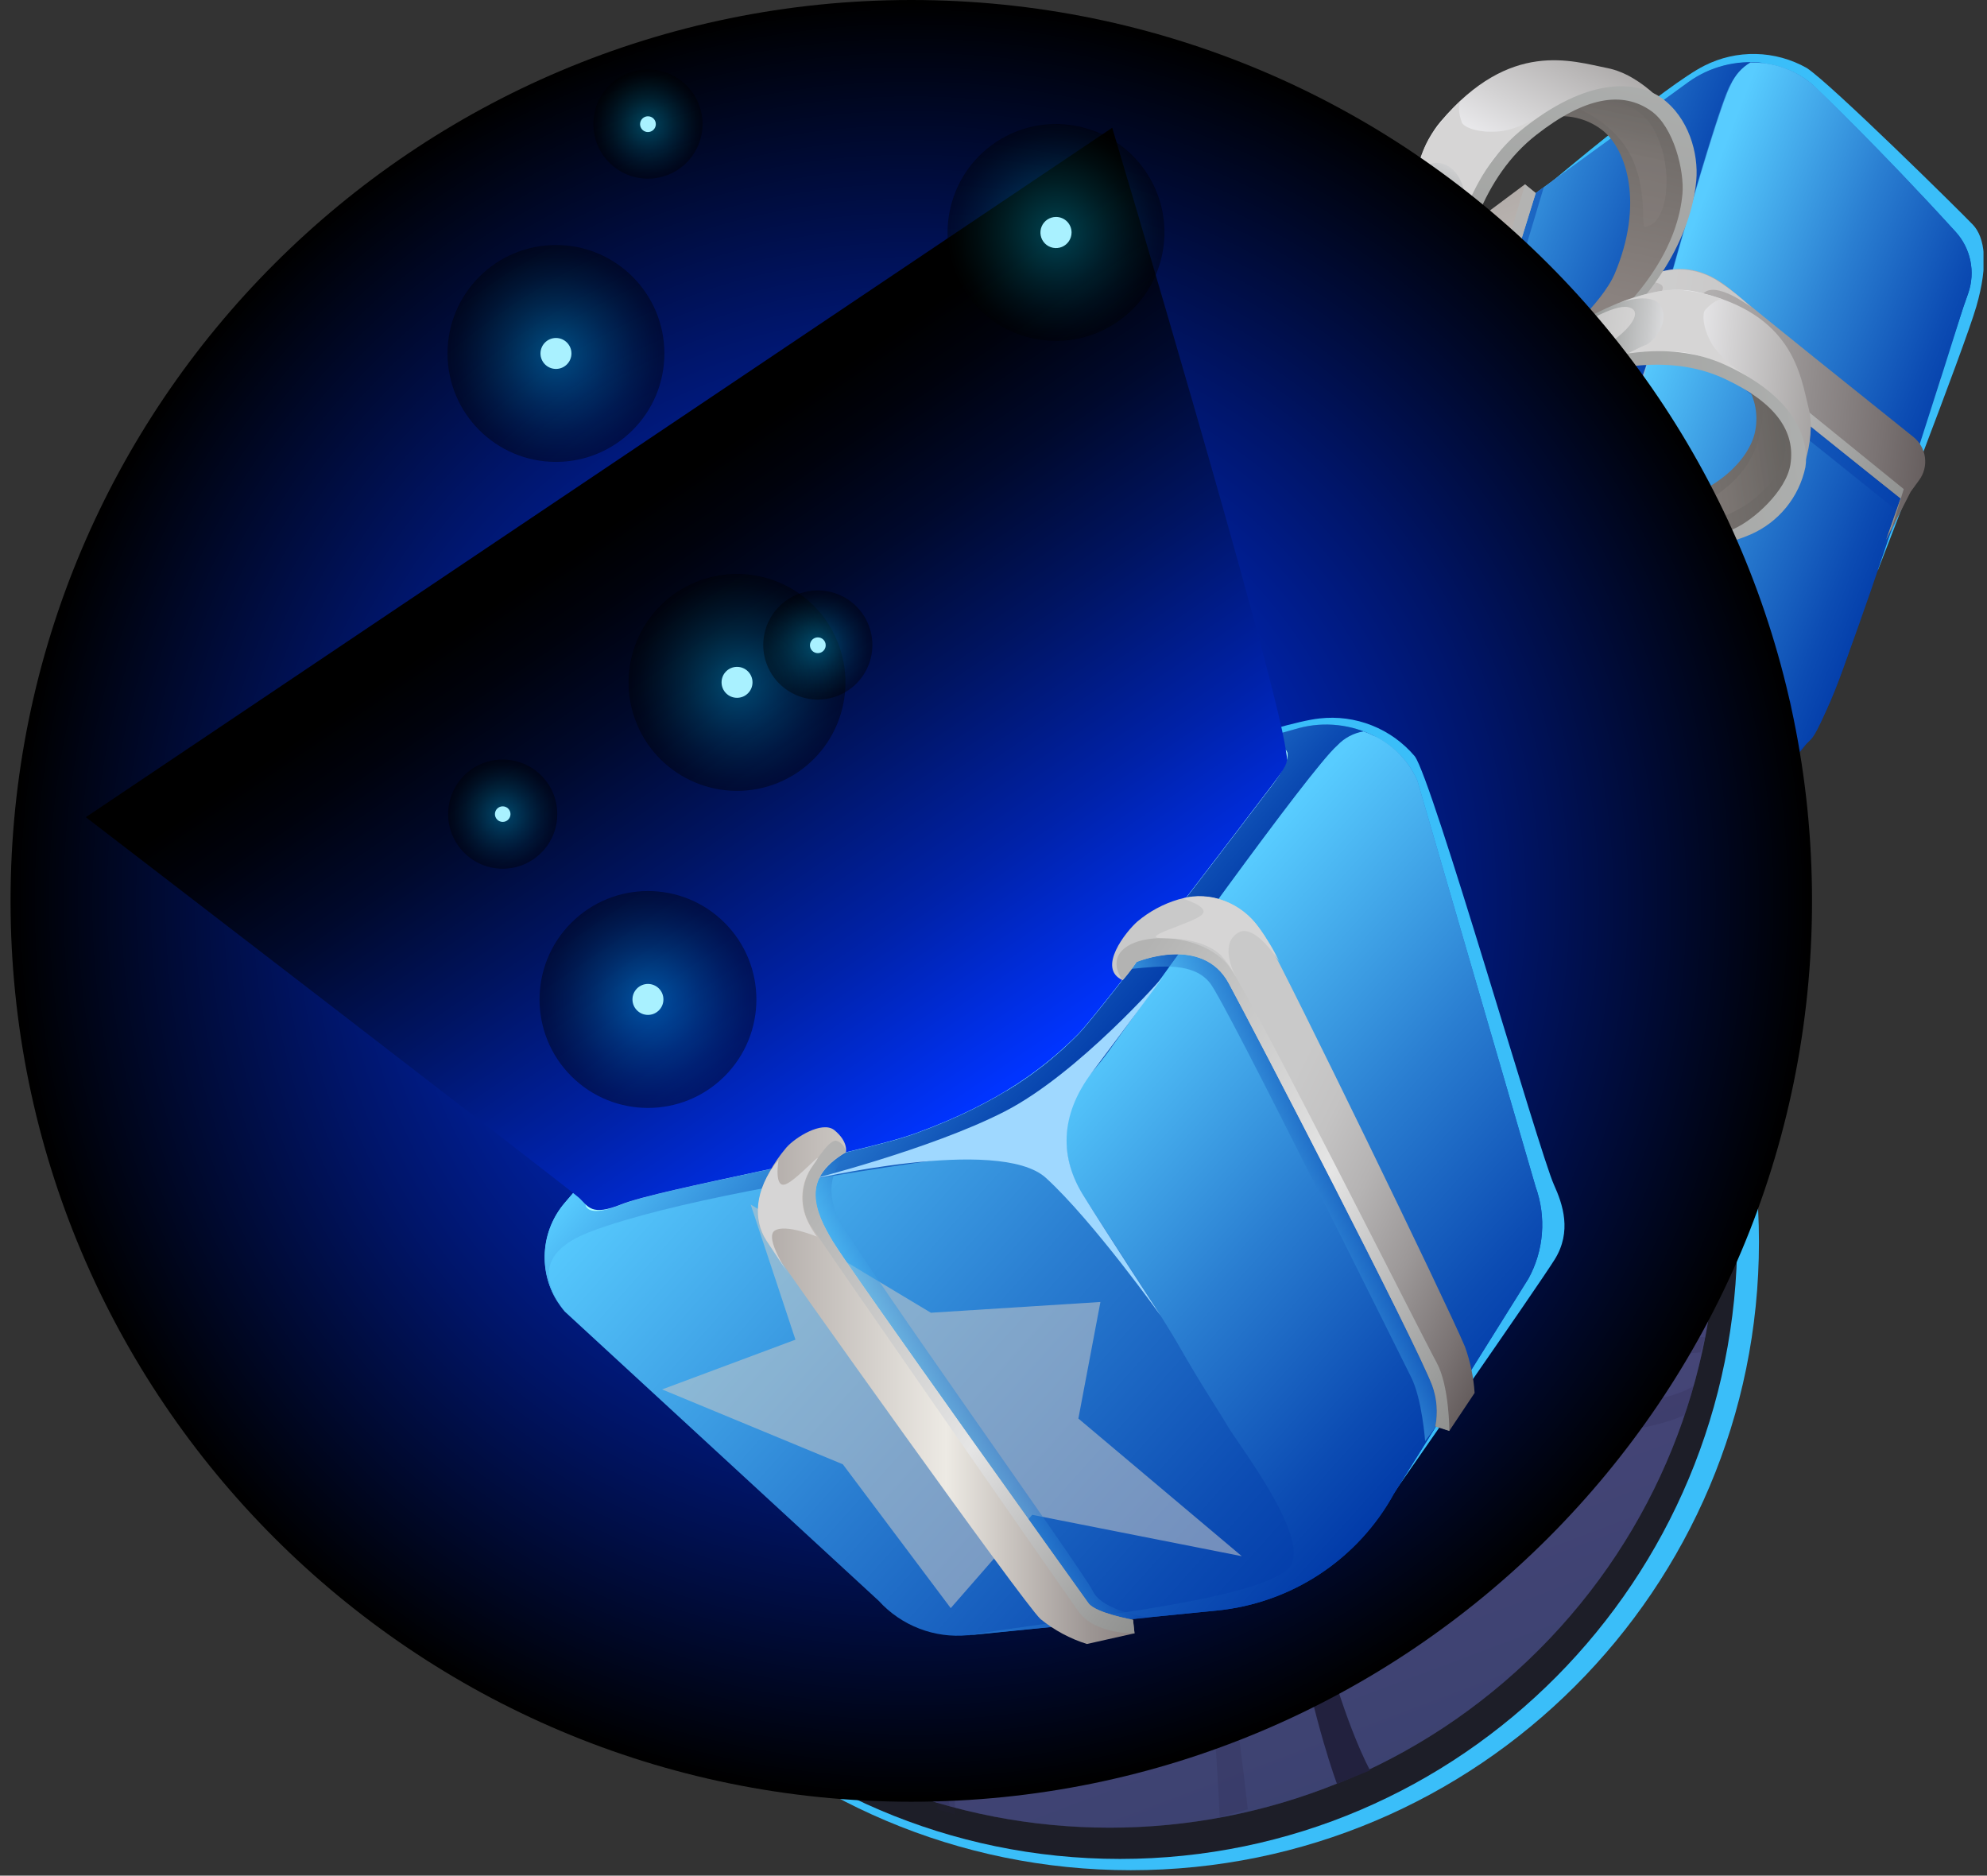<svg width="178" height="168" viewBox="0 0 178 168" fill="none" xmlns="http://www.w3.org/2000/svg">
<rect x="0" y="0" width="178" height="168" fill="#333333" stroke="none"/>
<g clip-path="url(#clip0_13069_46821)">
<path d="M101.303 167.513C132.379 167.513 157.571 142.321 157.571 111.245C157.571 80.168 132.379 54.976 101.303 54.976C70.227 54.976 45.034 80.168 45.034 111.245C45.034 142.321 70.227 167.513 101.303 167.513Z" fill="#3ABEF9"/>
<path d="M100.332 166.503C130.871 166.503 155.629 141.535 155.629 110.736C155.629 79.936 130.871 54.968 100.332 54.968C69.792 54.968 45.034 79.936 45.034 110.736C45.034 141.535 69.792 166.503 100.332 166.503Z" fill="#1D1E28"/>
<path d="M137.841 147.777C159.072 126.546 159.072 92.124 137.841 70.893C116.61 49.662 82.188 49.662 60.957 70.893C39.726 92.124 39.726 126.546 60.957 147.777C82.188 169.008 116.61 169.008 137.841 147.777Z" fill="url(#paint0_linear_13069_46821)"/>
<path opacity="0.15" d="M45.739 118.106C45.739 118.106 46.585 93.865 59 82.413C71.414 70.962 75.589 90.356 75.589 90.356L74.806 95.658C74.806 95.658 69.55 85.915 63.84 87.669C47.212 92.768 46.609 122.461 46.609 122.461L45.739 118.106Z" fill="#22213E"/>
<path opacity="0.15" d="M47.941 126.996C47.941 126.996 46.139 102.606 59.219 93.434C72.299 84.262 75.158 112.49 75.158 112.49V114.487C75.158 114.487 70.694 94.452 63.104 94.906C46.257 95.807 48.786 129.236 48.786 129.236L47.941 126.996Z" fill="#22213E"/>
<path style="mix-blend-mode:screen" opacity="0.56" d="M151.383 99.692C151.383 99.692 146.958 82.977 137.285 73.061C129.131 64.759 123.523 62.276 123.421 62.934C123.32 63.592 120.218 69.419 121.988 69.568C123.758 69.717 131.097 72.866 134.786 75.552C144.146 82.429 151.383 99.692 151.383 99.692Z" fill="url(#paint1_linear_13069_46821)"/>
<path style="mix-blend-mode:screen" opacity="0.56" d="M109.535 57.483C109.535 57.483 87.776 55.133 85.434 59.096C84.604 60.483 80.555 82.257 80.555 82.257C80.555 82.257 87.228 65.182 89.805 62.871C92.382 60.561 109.535 57.483 109.535 57.483Z" fill="url(#paint2_linear_13069_46821)"/>
<g opacity="0.36">
<path style="mix-blend-mode:multiply" d="M99.4 54.968C92.032 54.963 84.741 56.458 77.97 59.362C84.323 56.873 91.088 55.6 97.912 55.611C124.26 55.611 145.619 73.829 145.619 96.34C145.619 118.85 124.26 137.068 97.912 137.068C71.563 137.068 50.212 118.85 50.212 96.34C50.256 88.47 52.856 80.828 57.621 74.565C49.71 84.068 45.274 95.984 45.046 108.348C44.819 120.711 48.812 132.782 56.368 142.57C63.924 152.358 74.591 159.278 86.609 162.188C98.627 165.098 111.278 163.824 122.475 158.576C133.671 153.328 142.744 144.42 148.197 133.322C153.649 122.224 155.156 109.599 152.467 97.529C149.779 85.46 143.056 74.668 133.409 66.933C123.761 59.198 111.765 54.983 99.4 54.984V54.968Z" fill="url(#paint3_linear_13069_46821)"/>
<path style="mix-blend-mode:multiply" d="M77.97 59.362C69.904 62.437 62.853 67.696 57.605 74.55C63.105 67.956 70.082 62.753 77.97 59.362Z" fill="url(#paint4_linear_13069_46821)"/>
</g>
<path style="mix-blend-mode:screen" opacity="0.56" d="M63.675 71.009C63.675 71.009 54.339 75.286 49.311 92.267C44.282 109.248 48.292 126.73 48.292 126.73C48.292 126.73 47.36 105.582 52.357 93.214C55.508 85.512 59.294 78.085 63.675 71.009Z" fill="url(#paint5_linear_13069_46821)"/>
<path opacity="0.15" d="M82.145 159.783C82.145 159.783 68.532 91.906 89.147 75.497C109.762 59.088 113.052 119.359 113.052 119.359L114.415 138.87C114.415 138.87 108.932 86.024 96.698 84.152C67.796 79.735 85.09 161.788 85.09 161.788L82.388 161.005L82.145 159.783Z" fill="#22213E"/>
<path opacity="0.15" d="M83.97 162.07C83.97 162.07 81.252 107.039 89.406 102.543C104.836 94.005 111.775 162.07 111.775 162.07L109.261 162.759C109.261 162.759 107.107 103.851 91.975 106.483C85.865 107.548 85.529 162.516 85.529 162.516L83.97 162.07Z" fill="#22213E"/>
<path opacity="0.15" d="M119.271 66.96C119.271 66.96 109.543 107.172 126.61 118.482C143.677 129.792 151.729 124.137 151.729 124.137L150.945 126.73C150.945 126.73 143.262 130.646 127.746 126.73C107.898 121.686 116.537 74.55 116.537 74.55L119.271 66.96Z" fill="#22213E"/>
<path opacity="0.15" d="M120.736 62.864C120.736 62.864 119.616 96.77 125.059 106.068C135.022 123.095 152.324 121.137 152.324 121.137L152.763 119.767C152.763 119.767 131.153 119.422 125.615 104.344C120.078 89.267 122.138 59.942 122.138 59.942L120.736 62.864Z" fill="#22213E"/>
<path d="M82.403 57.686C82.403 57.686 74.751 89.659 74.571 99.637C74.391 109.616 79.693 159.994 79.693 159.994L82.442 160.989C82.442 160.989 75.002 124.685 76.341 102.073C77.68 79.461 85.145 56.801 85.145 56.801L82.403 57.686Z" fill="#22213E"/>
<path d="M120.297 59.135C120.297 59.135 114.532 68.26 113.201 103.726C111.869 139.191 119.772 159.783 119.772 159.783L122.733 158.569C122.733 158.569 114.305 143.601 114.305 108.793C114.305 72.27 122.138 59.965 122.138 59.965L120.297 59.135Z" fill="#22213E"/>
<path style="mix-blend-mode:multiply" opacity="0.51" d="M117.748 151.071C140.029 141.457 150.298 115.6 140.684 93.318C131.069 71.037 105.212 60.768 82.93 70.382C60.649 79.997 50.38 105.854 59.995 128.135C69.609 150.417 95.466 160.686 117.748 151.071Z" fill="url(#paint6_linear_13069_46821)"/>
<path d="M138.797 16.448C138.797 16.448 149.379 7.519 152.684 5.882C154.11 5.159 155.693 4.799 157.291 4.835C158.89 4.87 160.455 5.3 161.848 6.086C163.986 7.472 175.641 18.978 176.73 20.122C177.818 21.265 178.147 23.638 177.043 27.461C175.993 31.103 168.224 51.084 168.224 51.084L138.797 16.448Z" fill="#3ABEF9"/>
<path d="M115.543 39.946L104.515 69.928C103.901 71.596 103.901 73.428 104.516 75.096C105.13 76.764 106.318 78.158 107.867 79.03C112.263 81.942 116.804 84.629 121.472 87.082C122.565 87.632 123.772 87.919 124.997 87.919C126.221 87.919 127.428 87.632 128.521 87.082C129.179 86.753 129.602 86.51 129.602 86.51L158.7 69.552C162.271 67.14 163.791 63.991 165.89 57.624C168.498 49.713 175.884 27.515 175.884 27.515C175.884 27.515 176.072 26.999 176.323 26.262C176.644 25.331 176.707 24.33 176.508 23.365C176.308 22.4 175.852 21.507 175.187 20.78C168.381 13.307 162.851 8.044 162.851 8.044C159.922 4.95 154.721 4.84 151.275 7.347L126.626 25.252C121.561 28.947 117.704 34.06 115.543 39.946Z" fill="url(#paint7_linear_13069_46821)"/>
<g style="mix-blend-mode:screen" opacity="0.55">
<path d="M138.092 46.251L127.315 49.086L114.196 64.046L118.95 49.501L111.031 47.598L124.754 35.779L132.97 19.652L136.698 26.889L149.7 18.814L138.28 35.105L138.092 46.251Z" fill="#C8C8C7"/>
</g>
<g style="mix-blend-mode:screen" opacity="0.55">
<path d="M173.886 33.86L168.913 17.271L162.482 29.09L149.488 25.597L158.292 41.027L155.363 55.885L167.08 53.629L173.886 33.86Z" fill="#C8C8C7"/>
</g>
<g style="mix-blend-mode:screen" opacity="0.55">
<path d="M136.447 82.727L118.135 82.75L127.769 74.44L119.819 64.508L138.28 67.97L152.143 61.806L153.921 72.255L136.447 82.727Z" fill="#C8C8C7"/>
</g>
<path style="mix-blend-mode:screen" d="M151.251 7.347L126.625 25.252C121.56 28.947 117.704 34.06 115.542 39.946L104.514 69.928C103.959 71.456 103.917 73.124 104.393 74.678C104.869 76.232 105.838 77.589 107.154 78.544C104.882 76.711 104.091 74.518 107.632 71.448C113.255 66.576 125.129 59.762 133.479 55.211C136.395 53.626 138.96 51.466 141.017 48.861C143.074 46.255 144.581 43.26 145.447 40.055C148.689 28.079 153.781 9.657 155.026 7.543C155.314 7.013 155.727 6.562 156.23 6.229C156.732 5.896 157.308 5.691 157.908 5.632C155.553 5.354 153.179 5.965 151.251 7.347Z" fill="url(#paint8_linear_13069_46821)"/>
<path style="mix-blend-mode:multiply" d="M157.932 5.655C157.56 5.611 157.186 5.59 156.812 5.592C156.033 6.047 155.421 6.738 155.065 7.566C153.451 10.574 147.021 34.432 145.486 40.079C145.235 41.011 144.953 41.857 144.663 42.624C143.959 44.471 143.876 46.496 144.426 48.394C144.976 50.292 146.129 51.959 147.71 53.143C152.809 56.942 158.754 61.352 160.242 62.597C163.837 65.636 129.602 86.478 129.602 86.478C129.602 86.478 158.472 70.25 162.247 66.208C164.668 63.615 175.884 27.484 175.884 27.484C175.884 27.484 176.072 26.967 176.322 26.231C176.643 25.299 176.707 24.299 176.507 23.334C176.307 22.369 175.851 21.476 175.187 20.748C168.38 13.276 162.85 8.013 162.85 8.013C161.534 6.68 159.795 5.847 157.932 5.655Z" fill="url(#paint9_linear_13069_46821)"/>
<path style="mix-blend-mode:multiply" opacity="0.5" d="M138.617 74.573L123.179 62.339L124.22 55.806L137.575 17.294L138.295 16.769C138.295 16.769 127.04 54.365 126.429 56.817C125.818 59.268 126.155 60.616 127.541 62.354C128.928 64.093 146.198 76.758 146.198 76.758L143.175 78.38L138.617 74.573Z" fill="url(#paint10_linear_13069_46821)"/>
<path style="mix-blend-mode:multiply" opacity="0.5" d="M169.766 46.854L170.832 43.165L150.608 27.868L145.909 29.035L110.521 53.59L110.169 54.553C110.169 54.553 142.854 33.797 145.415 32.536C147.976 31.275 149.715 30.249 151.72 31.44C153.725 32.63 169.86 45.695 169.86 45.695L169.359 47.12L168.255 50.253L169.766 46.854Z" fill="url(#paint11_linear_13069_46821)"/>
<g style="mix-blend-mode:screen" opacity="0.55">
<path d="M124.088 60.522C124.088 60.522 138.797 50.708 144.069 52.869C149.34 55.031 157.956 60.851 157.956 60.851C157.956 60.851 150.703 55.477 147.695 53.143C144.687 50.809 143.238 47.332 144.648 42.624C146.058 37.917 147.656 32.348 147.656 32.348C147.656 32.348 143.591 43.079 138.547 48.608C133.503 54.138 124.088 60.522 124.088 60.522Z" fill="#C8C8C7"/>
</g>
<path d="M146.989 76.406L143.496 79.39C142.965 79.843 142.296 80.102 141.599 80.124C140.902 80.147 140.217 79.933 139.658 79.515C135.131 76.14 124.236 68.017 122.544 66.78C120.406 65.213 120.132 61.783 121.526 58.446C122.92 55.109 133.314 18.97 133.314 18.97L136.604 16.511L137.567 17.294C137.567 17.294 126.993 51.334 125.56 56.55C124.126 61.767 125.834 62.926 128.129 64.79C130.424 66.654 144.671 77.221 144.671 77.221L147.021 76.437L146.989 76.406Z" fill="url(#paint12_linear_13069_46821)"/>
<path style="mix-blend-mode:multiply" d="M146.99 76.406L144.641 77.189C144.641 77.189 130.432 66.654 128.138 64.79C125.843 62.926 124.135 61.775 125.568 56.55C127.002 51.326 137.576 17.294 137.576 17.294L136.612 16.511C136.612 16.511 124.699 56.95 124.159 59.08C123.924 59.942 123.929 60.852 124.172 61.711C124.415 62.571 124.887 63.348 125.537 63.96C126.587 64.814 143.638 77.863 143.638 77.863L145.87 77.166L146.99 76.406Z" fill="url(#paint13_linear_13069_46821)"/>
<g style="mix-blend-mode:screen">
<path d="M121.096 59.66C119.929 62.997 120.908 65.581 122.545 66.78L125.568 68.989C125.568 68.989 122.294 66.639 122.968 65.722C123.642 64.806 126.696 64.939 126.696 64.939C126.284 64.66 125.896 64.345 125.537 63.999C124.88 63.392 124.404 62.615 124.16 61.754C123.917 60.892 123.917 59.981 124.159 59.12C124.848 56.645 123.375 60.733 122.467 61.469C121.558 62.206 121.096 59.66 121.096 59.66Z" fill="#D6D5D5"/>
</g>
<path d="M171.161 44.05L171.897 43.039C172.342 42.45 172.538 41.71 172.443 40.977C172.348 40.245 171.969 39.579 171.388 39.123C167.073 35.669 157.454 27.97 155.112 25.996C152.058 23.443 148.972 23.357 145.04 26.341C141.484 29.035 110.804 48.702 110.804 48.702L109.551 53.01L110.522 53.551C110.522 53.551 138.68 35.755 142.518 33.037C146.356 30.32 149.567 27.555 153.319 30.844C157.07 34.134 170.26 44.645 170.26 44.645L168.968 48.342L171.161 44.05Z" fill="url(#paint14_linear_13069_46821)"/>
<path style="mix-blend-mode:multiply" d="M169.508 47.167L170.542 43.807L153.068 29.63C150.186 27.28 147.671 28.518 144.664 30.508C142.486 31.941 109.551 53.049 109.551 53.049L110.522 53.59C110.522 53.59 138.68 35.794 142.518 33.077C146.356 30.359 149.567 27.594 153.319 30.884C157.07 34.173 170.26 44.645 170.26 44.645L168.968 48.342L169.508 47.167Z" fill="url(#paint15_linear_13069_46821)"/>
<g style="mix-blend-mode:screen" opacity="0.7">
<path d="M146.755 25.244C147.839 24.514 149.117 24.128 150.424 24.137C151.731 24.145 153.004 24.547 154.078 25.291C155.08 25.95 156.018 26.7 156.882 27.531C156.882 27.531 153.616 25.009 152.52 26.356C151.157 28.032 153.757 30.186 153.757 30.186C153.15 29.63 152.47 29.159 151.737 28.784C150.988 28.444 150.167 28.295 149.347 28.349C148.527 28.404 147.734 28.661 147.037 29.098C144.758 30.28 148.306 27.069 148.878 26.043C149.449 25.017 146.755 25.244 146.755 25.244Z" fill="#D6D5D5"/>
</g>
<path d="M127.432 39.789C130.025 39.883 112.488 37.134 107.961 32.74C102.76 27.735 102.141 22.221 103.465 19.425C103.853 18.623 104.4 17.91 105.074 17.328C105.747 16.747 106.532 16.308 107.381 16.041L99.196 15.36C99.196 15.36 95.946 21.25 97.175 24.837C98.953 30.014 102.611 38.896 127.432 39.789Z" fill="url(#paint16_linear_13069_46821)"/>
<path d="M129.242 38.669C129.242 38.669 126.712 16.448 117.399 11.913C108.086 7.378 103.489 11.913 100.653 13.981C97.818 16.049 96.431 20.866 96.588 22.487C96.693 21.342 97.115 20.249 97.807 19.33C98.499 18.411 99.433 17.704 100.504 17.286C118.911 10.096 127.049 36.766 127.832 38.379C128.615 39.993 129.242 38.669 129.242 38.669Z" fill="url(#paint17_linear_13069_46821)"/>
<g style="mix-blend-mode:screen">
<path d="M114.72 10.809C116.141 11.289 117.501 11.935 118.77 12.736C120.884 14.067 122.999 17.701 122.999 17.701C122.999 17.701 120.931 14.451 119.2 15.516C117.469 16.581 117.9 19.025 118.143 19.432C118.386 19.84 119.067 21.32 119.067 21.32C119.067 21.32 115.785 17.952 113.396 17.012C111.53 16.335 109.62 15.786 107.679 15.367C107.679 15.367 110.694 15.916 112.691 15.164C114.689 14.412 115.605 13.284 115.574 12.814C115.456 11.067 114.72 10.809 114.72 10.809Z" fill="#D6D5D5"/>
</g>
<path style="mix-blend-mode:multiply" opacity="0.38" d="M104.898 15.837C105.987 15.657 103.136 17.404 102.219 21.32C101.201 25.714 103.974 29.654 103.551 29.834C101.421 30.617 98.57 25.612 99.024 21.304C99.408 17.232 103.59 16.049 104.898 15.837Z" fill="url(#paint18_linear_13069_46821)"/>
<path d="M115.299 39.256C103.402 36.711 98.804 30.735 97.222 27.797C95.961 25.448 95.436 21.79 97.105 18.876C98.272 16.832 101.898 13.816 110.232 15.869C123.453 19.103 128.043 38.865 128.09 39.061L127.753 39.46C127.706 39.28 122.2 20.137 109.519 17.036C103.793 15.634 100.245 16.605 98.507 19.636C97.136 22.025 97.903 26.419 98.977 28.408C100.935 32.035 107.114 39.374 127.753 39.46L127.377 40.439C123.321 40.46 119.274 40.063 115.299 39.256Z" fill="url(#paint19_linear_13069_46821)"/>
<path style="mix-blend-mode:multiply" d="M128.09 39.061C128.09 39.061 125.545 29.239 122.897 25.189C120.25 21.14 119.991 16.495 122.028 17.545C124.738 18.955 127.988 32.607 128.803 35.732C129.766 39.413 128.388 39.758 128.09 39.061Z" fill="url(#paint20_linear_13069_46821)"/>
<path style="mix-blend-mode:multiply" d="M129.954 40.173C129.954 40.173 133.628 37.04 132.664 36.257C131.701 35.473 130.056 36.546 130.056 36.546L129.954 40.173Z" fill="url(#paint21_linear_13069_46821)"/>
<path d="M128.153 40.666C128.842 38.027 122.396 55.642 117.673 59.793C112.245 64.547 107.491 64.579 105.447 62.926C103.402 61.273 103.551 58.524 103.551 58.524L101.045 66.811C101.045 66.811 105.212 70.782 108.509 69.944C113.232 68.683 121.566 65.926 128.153 40.666Z" fill="url(#paint22_linear_13069_46821)"/>
<path d="M127.636 38.7C127.636 38.7 108.407 38.841 102.407 47.856C96.407 56.872 99.102 62.065 100.191 65.19C101.279 68.315 104.961 70.257 106.355 70.281C106.355 70.281 103.222 69.678 102.916 65.715C101.248 46.133 125.513 40.768 127.04 40.134C128.568 39.499 127.636 38.7 127.636 38.7Z" fill="url(#paint23_linear_13069_46821)"/>
<g style="mix-blend-mode:screen">
<path d="M100.849 50.472C101.586 49.091 102.448 47.78 103.426 46.556C105.039 44.543 108.587 42.781 108.587 42.781C108.587 42.781 105.376 44.535 105.854 46.423C106.331 48.311 108.493 48.139 108.893 47.935C109.292 47.731 110.702 47.191 110.702 47.191C110.702 47.191 107.099 50.175 105.744 52.517C104.736 54.355 103.827 56.245 103.018 58.18C103.018 58.18 104.193 55.156 104.029 53.034C103.864 50.911 103.144 49.854 102.752 49.838C101.248 49.752 100.849 50.472 100.849 50.472Z" fill="#D6D5D5"/>
</g>
<path style="mix-blend-mode:multiply" opacity="0.38" d="M102.767 61.093C102.877 59.965 103.629 63.067 106.754 64.438C110.177 65.942 114.14 63.553 114.179 64.054C114.352 66.318 109.48 68.675 105.955 67.735C102.627 66.819 102.619 62.417 102.767 61.093Z" fill="url(#paint24_linear_13069_46821)"/>
<path d="M124.84 53.002C119.897 64.876 113.796 68.918 110.96 70.234C108.697 71.268 105.478 71.401 103.457 69.372C102.024 67.955 100.324 63.89 104.036 55.634C109.872 42.491 127.534 39.969 127.698 39.969L127.957 40.353C127.792 40.353 110.443 43.909 104.843 56.519C102.313 62.221 102.298 65.918 104.428 68.056C106.104 69.717 109.966 69.419 111.885 68.542C115.394 66.976 123.03 61.438 127.957 40.345L128.685 40.839C127.736 44.991 126.45 49.059 124.84 53.002Z" fill="url(#paint25_linear_13069_46821)"/>
<path style="mix-blend-mode:multiply" d="M127.698 39.946C127.698 39.946 118.863 41.465 114.845 43.729C110.827 45.992 106.864 45.742 108.227 43.784C110.044 41.168 122.263 39.35 125.075 38.857C128.396 38.238 128.349 39.687 127.698 39.946Z" fill="url(#paint26_linear_13069_46821)"/>
<path d="M130.722 37.847C128.552 38.935 142.423 29.834 144.671 24.469C147.248 18.305 145.76 13.503 143.622 11.725C142.987 11.212 142.253 10.836 141.466 10.621C140.678 10.405 139.855 10.354 139.048 10.472L145.744 6.712C145.744 6.712 150.648 10.307 150.914 13.762C151.329 18.68 151.439 27.414 130.722 37.847Z" fill="url(#paint27_linear_13069_46821)"/>
<path d="M128.779 37.596C128.779 37.596 122.811 18.258 129.053 10.887C135.296 3.517 140.841 5.483 144.006 6.101C147.17 6.72 150.099 10.135 150.561 11.537C150.047 10.625 149.283 9.88 148.359 9.388C147.434 8.897 146.388 8.68 145.345 8.765C127.111 10.01 129.97 35.184 129.884 36.813C129.797 38.442 128.779 37.596 128.779 37.596Z" fill="url(#paint28_linear_13069_46821)"/>
<g style="mix-blend-mode:screen">
<path d="M130.918 8.96C129.894 9.913 128.98 10.977 128.192 12.133C126.884 14.059 126.414 17.882 126.414 17.882C126.414 17.882 126.986 14.396 128.842 14.592C130.698 14.788 131.192 16.989 131.192 17.419C131.192 17.85 131.098 19.346 131.098 19.346C131.098 19.346 132.664 15.281 134.341 13.574C135.676 12.287 137.094 11.088 138.586 9.986C138.586 9.986 136.236 11.616 134.262 11.772C132.288 11.929 131.129 11.357 130.965 10.989C130.401 9.462 130.918 8.96 130.918 8.96Z" fill="#D6D5D5"/>
</g>
<path style="mix-blend-mode:multiply" opacity="0.38" d="M141.084 9.289C140.097 9.563 143.136 9.861 145.361 12.783C147.812 16.01 146.927 20.341 147.366 20.302C149.473 20.145 150.052 14.882 148.094 11.498C146.254 8.302 142.267 8.953 141.084 9.289Z" fill="url(#paint29_linear_13069_46821)"/>
<path d="M140.81 32.677C149.966 25.941 151.689 19.213 151.956 16.174C152.175 13.746 151.282 10.511 148.823 8.757C147.092 7.535 142.917 6.454 136.596 11.396C126.57 19.229 129.891 37.322 129.915 37.502L130.346 37.706C130.346 37.533 127.996 19.581 137.63 12.078C141.969 8.686 145.337 8.114 147.914 9.939C149.943 11.373 150.898 15.305 150.718 17.365C150.381 21.116 147.828 29.607 130.354 37.729L130.964 38.379C134.429 36.813 137.728 34.903 140.81 32.677Z" fill="url(#paint30_linear_13069_46821)"/>
<path style="mix-blend-mode:multiply" d="M129.891 37.502C129.891 37.502 128.466 28.401 129.233 24.022C130.001 19.644 128.528 15.712 127.189 17.372C125.403 19.589 127.627 32.137 128.074 35.035C128.614 38.45 129.899 38.191 129.891 37.502Z" fill="url(#paint31_linear_13069_46821)"/>
<path d="M130.181 39.797C128.403 38.465 141.57 46.063 146.959 45.499C153.138 44.872 156.553 41.434 157.188 38.818C157.367 38.065 157.39 37.282 157.256 36.52C157.121 35.758 156.831 35.031 156.405 34.385L162.232 38.301C162.232 38.301 161.19 44.073 158.425 45.867C154.462 48.467 147.178 52.564 130.181 39.797Z" fill="url(#paint32_linear_13069_46821)"/>
<path d="M129.578 38.058C129.578 38.058 143.347 24.218 152.01 26.145C160.673 28.072 161.284 33.625 162.028 36.586C162.772 39.546 161.104 43.572 160.117 44.59C160.667 43.757 160.979 42.788 161.019 41.791C161.059 40.792 160.826 39.803 160.344 38.927C151.987 24.093 132.1 37.956 130.706 38.622C129.312 39.288 129.578 38.058 129.578 38.058Z" fill="url(#paint33_linear_13069_46821)"/>
<g style="mix-blend-mode:screen">
<path d="M154.392 26.834C153.183 26.396 151.926 26.107 150.648 25.973C148.517 25.738 145.165 27.085 145.165 27.085C145.165 27.085 148.298 25.98 148.885 27.641C149.473 29.301 147.836 30.774 147.452 30.891C147.068 31.009 145.807 31.675 145.807 31.675C145.807 31.675 149.825 31.142 151.932 31.784C153.541 32.33 155.112 32.984 156.632 33.742C155.354 33.052 154.251 32.079 153.405 30.899C152.488 29.333 152.488 28.048 152.755 27.766C153.765 26.631 154.392 26.834 154.392 26.834Z" fill="#D6D5D5"/>
</g>
<path style="mix-blend-mode:multiply" opacity="0.38" d="M158.198 35.567C157.564 34.855 158.543 37.565 156.984 40.776C155.277 44.3 151.298 45.475 151.502 45.883C152.481 47.582 157.11 45.679 159.154 42.491C161.089 39.484 158.95 36.413 158.198 35.567Z" fill="url(#paint34_linear_13069_46821)"/>
<path d="M138.539 45.969C147.836 50.668 154.149 49.039 156.804 47.88C158.047 47.341 159.143 46.513 160 45.463C160.858 44.414 161.451 43.175 161.731 41.849C162.06 39.82 161.292 35.802 154.627 32.716C144.069 27.797 130.268 38.834 130.135 38.935V39.397C130.268 39.296 144.343 29.215 154.47 33.915C159.044 36.045 160.869 38.614 160.384 41.638C159.992 43.987 157.094 46.596 155.3 47.379C152.026 48.804 143.904 50.512 130.135 39.421L129.853 40.29C132.542 42.48 135.454 44.383 138.539 45.969Z" fill="url(#paint35_linear_13069_46821)"/>
<path style="mix-blend-mode:multiply" d="M130.134 38.935C130.134 38.935 137.183 33.601 141.1 32.254C145.016 30.907 147.765 27.884 145.838 27.508C143.269 27.006 133.682 34.557 131.434 36.28C128.818 38.277 129.554 39.256 130.134 38.935Z" fill="url(#paint36_linear_13069_46821)"/>
<path d="M130.126 36.257C131.105 36.538 130.839 37.753 130.424 39.178C130.009 40.604 129.64 41.684 128.646 41.403C127.651 41.12 127.197 39.742 127.604 38.316C128.011 36.891 129.139 35.975 130.126 36.257Z" fill="url(#paint37_linear_13069_46821)"/>
<g style="mix-blend-mode:screen">
<path d="M128.998 39.617C129.124 40.282 128.936 40.87 128.591 40.933C128.246 40.995 127.855 40.517 127.729 39.859C127.604 39.202 127.792 38.606 128.144 38.544C128.497 38.481 128.873 38.959 128.998 39.617Z" fill="#E4E0DC"/>
</g>
<path style="mix-blend-mode:multiply" d="M130.424 39.162C130.839 37.737 131.105 36.523 130.126 36.241C129.829 36.177 129.52 36.193 129.231 36.288C128.942 36.383 128.683 36.553 128.481 36.781C129.038 36.523 129.367 36.46 129.774 37.001C130.181 37.541 129.938 40.666 129.343 41.042C128.748 41.418 128.646 41.387 128.646 41.387C129.625 41.684 130.017 40.596 130.424 39.162Z" fill="url(#paint38_linear_13069_46821)"/>
<path style="mix-blend-mode:screen" d="M81.636 161.381C126.2 161.381 162.326 125.254 162.326 80.69C162.326 36.126 126.2 0 81.636 0C37.072 0 0.945 36.126 0.945 80.69C0.945 125.254 37.072 161.381 81.636 161.381Z" fill="url(#paint39_radial_13069_46821)"/>
<path d="M101.452 69.396C101.452 69.396 114.517 64.736 118.198 64.352C119.79 64.169 121.402 64.382 122.891 64.973C124.38 65.563 125.701 66.512 126.735 67.735C128.302 69.787 137.865 103.123 139.205 106.115C139.988 107.838 140.842 110.305 139.267 112.819C137.693 115.333 124.832 133.763 124.832 133.763L101.452 69.396Z" fill="#3ABEF9"/>
<path d="M71.437 83.392L50.587 107.744C49.433 109.102 48.8 110.826 48.8 112.608C48.8 114.39 49.433 116.114 50.587 117.472L78.722 143.389C79.721 144.488 80.963 145.338 82.348 145.872C83.734 146.407 85.225 146.61 86.703 146.467L109.033 144.251C112.324 143.924 115.486 142.8 118.246 140.977C121.005 139.154 123.279 136.686 124.871 133.787L136.925 114.519C137.607 113.274 138.017 111.899 138.127 110.484C138.238 109.068 138.047 107.646 137.567 106.31L126.97 69.921C125.301 66.004 120.445 64.07 116.333 65.221L86.946 73.469C80.909 75.172 75.513 78.625 71.437 83.392Z" fill="url(#paint40_linear_13069_46821)"/>
<g style="mix-blend-mode:screen" opacity="0.55">
<path d="M111.65 100.318L108.979 82.351L119.13 90.348L128.521 81.278L128.239 98.384L136.768 111.723L125.521 115.208L121.229 133.356L115.221 115.568L104.318 113.555L111.65 100.318Z" fill="#C8C8C7"/>
</g>
<g style="mix-blend-mode:screen" opacity="0.55">
<path d="M71.258 119.994L67.248 107.892L83.391 117.581L98.578 116.618L96.604 127.059L111.243 139.387L92.468 135.682L85.168 144.039L75.503 131.155L59.313 124.45L71.258 119.994Z" fill="#C8C8C7"/>
</g>
<path style="mix-blend-mode:screen" d="M116.333 65.221L86.946 73.469C80.909 75.172 75.513 78.625 71.437 83.392L50.587 107.744C49.524 108.986 48.896 110.541 48.8 112.173C48.704 113.806 49.145 115.424 50.055 116.782C48.559 114.276 48.582 111.942 52.976 110.289C59.963 107.665 73.497 105.402 82.959 104.023C86.248 103.553 89.409 102.422 92.249 100.697C95.089 98.973 97.551 96.691 99.486 93.99C106.707 83.862 117.923 68.323 119.85 66.772C120.305 66.374 120.851 66.095 121.44 65.958C122.029 65.822 122.642 65.832 123.226 65.989C121.106 64.876 118.646 64.602 116.333 65.221Z" fill="url(#paint41_linear_13069_46821)"/>
<path d="M87.455 75.231C85.779 75.717 77.398 78.693 73.999 83.181C70.6 87.669 53.548 106.005 52.804 106.89C52.06 107.775 52.193 109.302 55.655 107.892C59.117 106.483 76.725 103.444 82.019 101.525C89.695 98.736 93.768 95.462 96.572 92.65C98.554 90.653 113.31 71.174 113.952 70.344C115.566 68.229 116.49 65.989 112.574 67.414C108.658 68.84 88.238 75.004 87.455 75.231Z" fill="#AEFFFF"/>
<path d="M87.455 75.231C84.64 76.128 81.928 77.32 79.364 78.787C81.495 82.539 87.283 92.658 90.157 97.71C92.502 96.304 94.658 94.603 96.572 92.65C98.554 90.653 113.31 71.174 113.953 70.344C115.566 68.229 116.49 65.989 112.574 67.414C108.658 68.84 88.239 75.004 87.455 75.231Z" fill="url(#paint42_linear_13069_46821)"/>
<path d="M102.148 69.129C102.148 69.129 100.629 70.304 100.66 71.001C100.692 71.699 95.091 72.92 95.091 72.92C94.816 72.349 94.66 71.727 94.632 71.093C94.603 70.459 94.704 69.826 94.927 69.231C95.71 67.477 100.245 65.785 102.415 65.856C103.062 65.903 103.683 66.13 104.208 66.511C104.734 66.891 105.143 67.41 105.391 68.01L102.148 69.129Z" fill="url(#paint43_linear_13069_46821)"/>
<path style="mix-blend-mode:multiply" d="M105.391 68.01L102.149 69.129C102.149 69.129 100.668 70.21 100.66 71.001C100.379 71.471 98.71 71.973 98.71 71.973C98.654 71.237 98.767 70.498 99.038 69.811C99.309 69.125 99.733 68.509 100.277 68.01C101.015 67.458 101.912 67.161 102.834 67.161C103.756 67.161 104.653 67.458 105.391 68.01Z" fill="url(#paint44_linear_13069_46821)"/>
<path d="M63.605 92.737C63.605 92.737 65.258 91.875 65.955 92.165C66.652 92.455 69.66 88.131 69.66 88.131C68.679 87.215 67.405 86.677 66.065 86.612C64.067 86.612 60.934 89.862 60.3 91.734C59.666 93.606 61.475 95.079 61.475 95.079L63.605 92.737Z" fill="url(#paint45_linear_13069_46821)"/>
<path style="mix-blend-mode:multiply" d="M61.482 95.079L63.636 92.729C63.636 92.729 65.203 91.875 65.986 92.157C66.542 92.094 67.553 90.857 67.553 90.857C66.862 90.538 66.115 90.361 65.355 90.335C64.595 90.31 63.837 90.436 63.127 90.708C62.36 91.103 61.766 91.768 61.462 92.576C61.158 93.384 61.165 94.276 61.482 95.079Z" fill="url(#paint46_linear_13069_46821)"/>
<path style="mix-blend-mode:screen" d="M99.635 11.443L7.689 73.195C7.689 73.195 51.074 106.522 51.896 107.305C52.718 108.088 52.985 108.95 55.656 107.877C59.133 106.483 76.725 103.428 82.02 101.509C89.696 98.721 93.769 95.447 96.573 92.635C98.554 90.638 113.311 71.158 113.953 70.328C115.566 68.213 115.339 68.213 115.19 67.195C114.149 60.013 99.635 11.443 99.635 11.443Z" fill="url(#paint47_linear_13069_46821)"/>
<path style="mix-blend-mode:multiply" d="M123.203 65.965C122.864 65.794 122.516 65.643 122.161 65.511C121.262 65.656 120.436 66.094 119.811 66.756C117.25 69.012 102.885 89.204 99.447 93.974C98.883 94.757 98.327 95.454 97.786 96.081C96.479 97.574 95.695 99.453 95.554 101.432C95.412 103.412 95.921 105.383 97.003 107.047C100.473 112.388 104.522 118.607 105.47 120.299C107.82 124.403 108.9 125.915 109.973 127.732C111.047 129.549 117.806 138.251 115.37 140.523C112.237 143.483 94.716 145.089 86.68 146.483L109.034 144.251C112.325 143.924 115.487 142.8 118.246 140.977C121.005 139.154 123.279 136.686 124.871 133.787L136.925 114.519C137.607 113.274 138.017 111.899 138.128 110.484C138.238 109.068 138.047 107.646 137.567 106.31L126.97 69.921C126.211 68.205 124.879 66.806 123.203 65.965Z" fill="url(#paint48_linear_13069_46821)"/>
<path style="mix-blend-mode:multiply" opacity="0.5" d="M75.769 103.216C74.327 105.339 74.202 106.537 74.868 108.652C75.534 110.767 97.026 140.656 97.888 142.496C98.749 144.337 102.939 144.893 102.939 144.893L97.88 145.355L70.779 107.117L72.495 104.07C72.495 104.07 73.967 103.608 75.769 103.216Z" fill="url(#paint49_linear_13069_46821)"/>
<path style="mix-blend-mode:multiply" opacity="0.5" d="M101.342 86.784C104.201 86.494 106.926 86.22 108.391 88.045C109.856 89.87 125.419 121.396 126.406 123.338C127.393 125.281 127.667 129.079 127.667 129.079L129.03 127.247V122.774L108.603 84.293L103.801 83.761C102.921 84.717 102.099 85.727 101.342 86.784Z" fill="url(#paint50_linear_13069_46821)"/>
<path d="M72.26 105.739C72.26 105.739 89.491 101.658 93.705 105.511C97.919 109.365 103.981 117.855 103.981 117.855C103.981 117.855 99.039 110.281 97.026 107.039C95.013 103.796 94.856 99.99 97.809 96.073C100.762 92.157 104.216 87.458 104.216 87.458C104.216 87.458 96.642 96.152 89.993 99.559C83.343 102.966 72.26 105.739 72.26 105.739Z" fill="#9FD8FF"/>
<path d="M75.769 103.216C71.579 105.699 73.075 108.605 74.579 111.151C76.083 113.696 96.87 142.7 97.504 143.593C98.139 144.486 101.499 145.081 101.499 145.081L101.632 146.295L97.371 147.251C95.856 146.777 94.445 146.019 93.212 145.018C91.646 143.569 70.099 113.289 68.634 111.072C67.169 108.856 67.992 105.692 70.443 102.786C71.227 101.885 73.639 100.365 74.736 101.219C76.043 102.284 75.769 103.216 75.769 103.216Z" fill="url(#paint51_linear_13069_46821)"/>
<path style="mix-blend-mode:multiply" d="M75.769 103.216C75.746 102.972 75.65 102.74 75.491 102.552C75.333 102.365 75.121 102.23 74.884 102.167C74.241 102.167 73.262 103.733 72.832 104.399C72.322 105.132 72.016 105.988 71.944 106.878C71.872 107.768 72.038 108.661 72.424 109.467C73.121 110.642 95.084 142.175 96.58 144.298C98.076 146.42 101.632 146.295 101.632 146.295L101.498 145.081C101.498 145.081 98.138 144.486 97.504 143.593C96.869 142.7 76.09 113.704 74.57 111.151C73.051 108.597 71.688 105.425 75.769 103.216Z" fill="url(#paint52_linear_13069_46821)"/>
<g style="mix-blend-mode:screen">
<path d="M69.746 103.874C67.49 106.608 67.514 109.357 68.634 111.08L70.702 114.213C70.702 114.213 68.438 110.884 69.394 110.234C70.349 109.584 73.185 110.767 73.185 110.767C72.886 110.36 72.624 109.928 72.401 109.475C71.997 108.674 71.821 107.778 71.893 106.884C71.965 105.99 72.282 105.133 72.809 104.407C74.32 102.324 71.485 105.645 70.388 106.068C69.292 106.49 69.746 103.874 69.746 103.874Z" fill="#D6D5D5"/>
</g>
<path d="M101.812 86.157C101.812 86.157 107.702 83.69 110.067 88.053C112.432 92.415 126.758 120.041 128.301 124.082C128.726 125.256 128.824 126.523 128.583 127.748L129.836 128.155L132.1 124.764C132.007 123.346 131.714 121.948 131.23 120.612C129.531 116.579 115.425 87.567 113.443 84.097C111.461 80.628 108.25 79.813 105.9 80.479C105.792 80.498 105.684 80.525 105.579 80.557C104.226 80.956 102.97 81.631 101.89 82.539C100.88 83.424 98.216 86.745 100.574 87.794C101.029 87.282 101.443 86.735 101.812 86.157Z" fill="url(#paint53_linear_13069_46821)"/>
<path style="mix-blend-mode:multiply" d="M110.271 86.8C107.397 82.539 97.677 83.447 100.544 87.794C101.002 87.283 101.426 86.741 101.812 86.173C101.812 86.173 107.702 83.706 110.068 88.069C112.433 92.431 126.759 120.056 128.302 124.098C128.727 125.271 128.825 126.539 128.584 127.764L129.837 128.171C129.837 128.171 129.837 124.106 128.686 122.022C127.534 119.939 112.527 90.136 110.271 86.8Z" fill="url(#paint54_linear_13069_46821)"/>
<g style="mix-blend-mode:screen">
<path d="M105.901 80.479C107.174 80.169 108.512 80.252 109.738 80.716C110.963 81.18 112.02 82.004 112.77 83.079C113.481 84.045 114.1 85.076 114.618 86.157C114.618 86.157 112.433 82.648 110.929 83.534C109.065 84.63 110.757 87.567 110.757 87.567C110.379 86.832 109.905 86.149 109.347 85.539C108.564 84.81 107.052 84.035 104.264 84.035C101.695 84.035 106.723 82.735 107.624 81.975C108.524 81.215 105.901 80.479 105.901 80.479Z" fill="#D6D5D5"/>
</g>
<g opacity="0.5">
<path style="mix-blend-mode:screen" opacity="0.8" d="M104.05 23.062C105.289 17.843 102.062 12.608 96.843 11.37C91.624 10.131 86.389 13.358 85.151 18.577C83.912 23.796 87.139 29.031 92.358 30.269C97.577 31.508 102.812 28.281 104.05 23.062Z" fill="url(#paint55_radial_13069_46821)"/>
</g>
<path d="M95.993 20.827C95.993 21.103 95.91 21.372 95.757 21.602C95.603 21.831 95.385 22.01 95.13 22.115C94.875 22.221 94.594 22.248 94.323 22.193C94.053 22.139 93.804 22.005 93.61 21.81C93.415 21.614 93.283 21.365 93.23 21.094C93.177 20.823 93.206 20.542 93.312 20.288C93.419 20.033 93.599 19.816 93.829 19.663C94.06 19.511 94.33 19.431 94.606 19.432C94.789 19.432 94.97 19.468 95.138 19.539C95.307 19.609 95.46 19.712 95.589 19.841C95.718 19.971 95.82 20.125 95.889 20.294C95.958 20.463 95.993 20.644 95.993 20.827Z" fill="#A9F1FF"/>
<g opacity="0.5">
<path style="mix-blend-mode:screen" opacity="0.8" d="M69.713 70.108C74.675 68.071 77.046 62.397 75.009 57.435C72.972 52.472 67.298 50.101 62.336 52.139C57.374 54.176 55.003 59.849 57.04 64.812C59.077 69.774 64.751 72.145 69.713 70.108Z" fill="url(#paint56_radial_13069_46821)"/>
</g>
<path d="M66.025 62.503C66.791 62.503 67.411 61.883 67.411 61.117C67.411 60.351 66.791 59.73 66.025 59.73C65.259 59.73 64.639 60.351 64.639 61.117C64.639 61.883 65.259 62.503 66.025 62.503Z" fill="#A9F1FF"/>
<g opacity="0.5">
<path style="mix-blend-mode:screen" opacity="0.8" d="M64.914 96.391C68.707 92.598 68.707 86.448 64.914 82.655C61.121 78.863 54.972 78.863 51.179 82.655C47.386 86.448 47.386 92.598 51.179 96.391C54.972 100.184 61.121 100.184 64.914 96.391Z" fill="url(#paint57_radial_13069_46821)"/>
</g>
<path d="M58.045 90.904C58.81 90.904 59.431 90.283 59.431 89.517C59.431 88.752 58.81 88.131 58.045 88.131C57.279 88.131 56.658 88.752 56.658 89.517C56.658 90.283 57.279 90.904 58.045 90.904Z" fill="#A9F1FF"/>
<g opacity="0.5">
<path style="mix-blend-mode:screen" opacity="0.8" d="M49.804 41.371C55.168 41.371 59.516 37.023 59.516 31.659C59.516 26.295 55.168 21.947 49.804 21.947C44.44 21.947 40.092 26.295 40.092 31.659C40.092 37.023 44.44 41.371 49.804 41.371Z" fill="url(#paint58_radial_13069_46821)"/>
</g>
<path d="M49.804 33.045C50.57 33.045 51.191 32.425 51.191 31.659C51.191 30.893 50.57 30.273 49.804 30.273C49.039 30.273 48.418 30.893 48.418 31.659C48.418 32.425 49.039 33.045 49.804 33.045Z" fill="#A9F1FF"/>
<g opacity="0.5">
<path style="mix-blend-mode:screen" opacity="0.8" d="M68.375 57.788C68.372 56.821 68.656 55.874 69.191 55.069C69.726 54.263 70.489 53.634 71.381 53.261C72.274 52.889 73.257 52.79 74.206 52.977C75.156 53.164 76.028 53.628 76.713 54.311C77.398 54.994 77.865 55.865 78.055 56.813C78.245 57.762 78.149 58.745 77.779 59.639C77.41 60.533 76.784 61.297 75.98 61.835C75.175 62.373 74.23 62.66 73.263 62.66C71.97 62.658 70.73 62.144 69.814 61.232C68.899 60.319 68.381 59.081 68.375 57.788Z" fill="url(#paint59_radial_13069_46821)"/>
</g>
<path d="M73.967 57.788C73.969 57.928 73.929 58.065 73.852 58.182C73.776 58.299 73.666 58.39 73.538 58.445C73.409 58.499 73.267 58.514 73.13 58.488C72.993 58.462 72.866 58.395 72.767 58.297C72.668 58.199 72.6 58.073 72.572 57.936C72.544 57.799 72.557 57.657 72.611 57.528C72.664 57.399 72.754 57.288 72.87 57.21C72.986 57.133 73.123 57.091 73.263 57.091C73.355 57.09 73.446 57.107 73.532 57.142C73.617 57.176 73.695 57.227 73.76 57.292C73.826 57.357 73.878 57.434 73.914 57.52C73.949 57.605 73.967 57.696 73.967 57.788Z" fill="#A9F1FF"/>
<g opacity="0.5">
<path style="mix-blend-mode:screen" opacity="0.8" d="M45.034 77.808C47.733 77.808 49.921 75.62 49.921 72.92C49.921 70.221 47.733 68.033 45.034 68.033C42.335 68.033 40.147 70.221 40.147 72.92C40.147 75.62 42.335 77.808 45.034 77.808Z" fill="url(#paint60_radial_13069_46821)"/>
</g>
<path d="M45.034 73.618C45.419 73.618 45.731 73.305 45.731 72.92C45.731 72.535 45.419 72.223 45.034 72.223C44.649 72.223 44.337 72.535 44.337 72.92C44.337 73.305 44.649 73.618 45.034 73.618Z" fill="#A9F1FF"/>
<g opacity="0.5">
<path style="mix-blend-mode:screen" opacity="0.8" d="M58.044 16.002C60.743 16.002 62.931 13.814 62.931 11.114C62.931 8.415 60.743 6.227 58.044 6.227C55.344 6.227 53.156 8.415 53.156 11.114C53.156 13.814 55.344 16.002 58.044 16.002Z" fill="url(#paint61_radial_13069_46821)"/>
</g>
<path d="M58.749 11.114C58.75 11.254 58.71 11.391 58.634 11.508C58.557 11.625 58.448 11.717 58.319 11.771C58.19 11.826 58.048 11.841 57.911 11.815C57.774 11.788 57.648 11.722 57.548 11.623C57.449 11.525 57.381 11.399 57.353 11.263C57.325 11.126 57.339 10.983 57.392 10.854C57.445 10.725 57.535 10.614 57.651 10.537C57.767 10.459 57.904 10.417 58.044 10.417C58.136 10.416 58.227 10.433 58.313 10.468C58.398 10.503 58.476 10.554 58.542 10.619C58.607 10.683 58.659 10.761 58.695 10.846C58.73 10.931 58.749 11.022 58.749 11.114Z" fill="#A9F1FF"/>
</g>
<defs>
<linearGradient id="paint0_linear_13069_46821" x1="80.145" y1="57.985" x2="118.712" y2="160.849" gradientUnits="userSpaceOnUse">
<stop stop-color="#624E88"/>
<stop offset="1" stop-color="#3C4271"/>
</linearGradient>
<linearGradient id="paint1_linear_13069_46821" x1="143.626" y1="99.838" x2="134.463" y2="58.537" gradientUnits="userSpaceOnUse">
<stop stop-color="#624E88"/>
<stop offset="1" stop-color="#3C4271"/>
</linearGradient>
<linearGradient id="paint2_linear_13069_46821" x1="100.213" y1="76.567" x2="95.286" y2="54.357" gradientUnits="userSpaceOnUse">
<stop stop-color="#624E88"/>
<stop offset="1" stop-color="#3C4271"/>
</linearGradient>
<linearGradient id="paint3_linear_13069_46821" x1="80.148" y1="57.992" x2="118.715" y2="160.848" gradientUnits="userSpaceOnUse">
<stop stop-color="#624E88"/>
<stop offset="1" stop-color="#3C4271"/>
</linearGradient>
<linearGradient id="paint4_linear_13069_46821" x1="66.542" y1="63.615" x2="69.057" y2="70.304" gradientUnits="userSpaceOnUse">
<stop stop-color="#624E88"/>
<stop offset="1" stop-color="#3C4271"/>
</linearGradient>
<linearGradient id="paint5_linear_13069_46821" x1="64.914" y1="122.036" x2="53.719" y2="71.558" gradientUnits="userSpaceOnUse">
<stop stop-color="#624E88"/>
<stop offset="1" stop-color="#3C4271"/>
</linearGradient>
<linearGradient id="paint6_linear_13069_46821" x1="56.388" y1="110.734" x2="144.269" y2="110.734" gradientUnits="userSpaceOnUse">
<stop stop-color="#624E88"/>
<stop offset="1" stop-color="#3C4271"/>
</linearGradient>
<linearGradient id="paint7_linear_13069_46821" x1="118.55" y1="37.227" x2="168.785" y2="56.995" gradientUnits="userSpaceOnUse">
<stop stop-color="#58CCFF"/>
<stop offset="0.48" stop-color="#2A7ED1"/>
<stop offset="0.83" stop-color="#0C4CB3"/>
<stop offset="1" stop-color="#0038A7"/>
</linearGradient>
<linearGradient id="paint8_linear_13069_46821" x1="118.703" y1="35.998" x2="145.06" y2="46.374" gradientUnits="userSpaceOnUse">
<stop stop-color="#58CCFF"/>
<stop offset="0.48" stop-color="#2A7ED1"/>
<stop offset="0.83" stop-color="#0C4CB3"/>
<stop offset="1" stop-color="#0038A7"/>
</linearGradient>
<linearGradient id="paint9_linear_13069_46821" x1="142.051" y1="44.549" x2="168.967" y2="55.144" gradientUnits="userSpaceOnUse">
<stop stop-color="#58CCFF"/>
<stop offset="0.48" stop-color="#2A7ED1"/>
<stop offset="0.83" stop-color="#0C4CB3"/>
<stop offset="1" stop-color="#0038A7"/>
</linearGradient>
<linearGradient id="paint10_linear_13069_46821" x1="128.365" y1="65.355" x2="156.655" y2="30.33" gradientUnits="userSpaceOnUse">
<stop stop-color="#58CCFF"/>
<stop offset="0.48" stop-color="#2A7ED1"/>
<stop offset="0.83" stop-color="#0C4CB3"/>
<stop offset="1" stop-color="#0038A7"/>
</linearGradient>
<linearGradient id="paint11_linear_13069_46821" x1="127.889" y1="67.757" x2="157.541" y2="31.046" gradientUnits="userSpaceOnUse">
<stop stop-color="#58CCFF"/>
<stop offset="0.48" stop-color="#2A7ED1"/>
<stop offset="0.83" stop-color="#0C4CB3"/>
<stop offset="1" stop-color="#0038A7"/>
</linearGradient>
<linearGradient id="paint12_linear_13069_46821" x1="122.793" y1="20.374" x2="144.933" y2="78.151" gradientUnits="userSpaceOnUse">
<stop stop-color="#AFA9A6"/>
<stop offset="0.5" stop-color="#EDEAE4"/>
<stop offset="0.65" stop-color="#CDC8C3"/>
<stop offset="0.88" stop-color="#9D9694"/>
<stop offset="1" stop-color="#8B8281"/>
</linearGradient>
<linearGradient id="paint13_linear_13069_46821" x1="130.232" y1="44.098" x2="156.598" y2="50.999" gradientUnits="userSpaceOnUse">
<stop stop-color="#B3B3B2"/>
<stop offset="0.5" stop-color="#E5E5E5"/>
<stop offset="0.62" stop-color="#CCCCCC"/>
<stop offset="0.87" stop-color="#9A9B9A"/>
<stop offset="1" stop-color="#878886"/>
</linearGradient>
<linearGradient id="paint14_linear_13069_46821" x1="107.51" y1="36.18" x2="173.239" y2="42.926" gradientUnits="userSpaceOnUse">
<stop offset="0.45" stop-color="#C9C9C9"/>
<stop offset="0.54" stop-color="#C4C3C3"/>
<stop offset="0.65" stop-color="#B5B3B3"/>
<stop offset="0.78" stop-color="#9C9898"/>
<stop offset="0.92" stop-color="#7A7373"/>
<stop offset="1" stop-color="#635B5B"/>
</linearGradient>
<linearGradient id="paint15_linear_13069_46821" x1="116.79" y1="36.906" x2="173.102" y2="51.65" gradientUnits="userSpaceOnUse">
<stop stop-color="#B3B3B2"/>
<stop offset="0.5" stop-color="#E5E5E5"/>
<stop offset="0.62" stop-color="#CCCCCC"/>
<stop offset="0.87" stop-color="#9A9B9A"/>
<stop offset="1" stop-color="#878886"/>
</linearGradient>
<linearGradient id="paint16_linear_13069_46821" x1="101.675" y1="14.197" x2="123.674" y2="43.579" gradientUnits="userSpaceOnUse">
<stop stop-color="#64615E"/>
<stop offset="0.65" stop-color="#8A827F"/>
</linearGradient>
<linearGradient id="paint17_linear_13069_46821" x1="102.896" y1="11.268" x2="132.935" y2="34.833" gradientUnits="userSpaceOnUse">
<stop stop-color="#A29F9E"/>
<stop offset="0.27" stop-color="#D4D3D4"/>
<stop offset="0.41" stop-color="#EFEFF2"/>
<stop offset="0.5" stop-color="#C9CACB"/>
<stop offset="0.6" stop-color="#A7A9A8"/>
<stop offset="0.7" stop-color="#8C8F8C"/>
<stop offset="0.8" stop-color="#787C78"/>
<stop offset="0.9" stop-color="#6D716C"/>
<stop offset="1" stop-color="#696D68"/>
</linearGradient>
<linearGradient id="paint18_linear_13069_46821" x1="102.113" y1="17.382" x2="108.907" y2="26.458" gradientUnits="userSpaceOnUse">
<stop stop-color="#64615E"/>
<stop offset="0.65" stop-color="#8A827F"/>
</linearGradient>
<linearGradient id="paint19_linear_13069_46821" x1="103.441" y1="14.159" x2="125.034" y2="42.99" gradientUnits="userSpaceOnUse">
<stop stop-color="#ACAEAD"/>
<stop offset="1" stop-color="#9C9C9A"/>
</linearGradient>
<linearGradient id="paint20_linear_13069_46821" x1="119.252" y1="21.124" x2="134.6" y2="33.159" gradientUnits="userSpaceOnUse">
<stop stop-color="#D6D5D5"/>
<stop offset="1" stop-color="#A2A3A1"/>
</linearGradient>
<linearGradient id="paint21_linear_13069_46821" x1="129.819" y1="38.302" x2="133.552" y2="36.912" gradientUnits="userSpaceOnUse">
<stop stop-color="#A2A3A1"/>
<stop offset="1" stop-color="#D6D5D5"/>
</linearGradient>
<linearGradient id="paint22_linear_13069_46821" x1="99.804" y1="64.168" x2="132.199" y2="48.76" gradientUnits="userSpaceOnUse">
<stop stop-color="#64615E"/>
<stop offset="0.65" stop-color="#8A827F"/>
</linearGradient>
<linearGradient id="paint23_linear_13069_46821" x1="97.957" y1="64.282" x2="127.187" y2="39.091" gradientUnits="userSpaceOnUse">
<stop stop-color="#A29F9E"/>
<stop offset="0.27" stop-color="#D4D3D4"/>
<stop offset="0.41" stop-color="#EFEFF2"/>
<stop offset="0.5" stop-color="#C9CACB"/>
<stop offset="0.6" stop-color="#A7A9A8"/>
<stop offset="0.7" stop-color="#8C8F8C"/>
<stop offset="0.8" stop-color="#787C78"/>
<stop offset="0.9" stop-color="#6D716C"/>
<stop offset="1" stop-color="#696D68"/>
</linearGradient>
<linearGradient id="paint24_linear_13069_46821" x1="103.487" y1="65.632" x2="112.837" y2="61.183" gradientUnits="userSpaceOnUse">
<stop stop-color="#64615E"/>
<stop offset="0.65" stop-color="#8A827F"/>
</linearGradient>
<linearGradient id="paint25_linear_13069_46821" x1="100.276" y1="63.236" x2="132.164" y2="48.067" gradientUnits="userSpaceOnUse">
<stop stop-color="#ACAEAD"/>
<stop offset="1" stop-color="#9C9C9A"/>
</linearGradient>
<linearGradient id="paint26_linear_13069_46821" x1="110.549" y1="48.168" x2="124.781" y2="35.901" gradientUnits="userSpaceOnUse">
<stop stop-color="#D6D5D5"/>
<stop offset="1" stop-color="#A2A3A1"/>
</linearGradient>
<linearGradient id="paint27_linear_13069_46821" x1="145.333" y1="4.451" x2="138.338" y2="37.453" gradientUnits="userSpaceOnUse">
<stop stop-color="#64615E"/>
<stop offset="0.65" stop-color="#8A827F"/>
</linearGradient>
<linearGradient id="paint28_linear_13069_46821" x1="143.258" y1="2.495" x2="127.043" y2="33.931" gradientUnits="userSpaceOnUse">
<stop stop-color="#A29F9E"/>
<stop offset="0.27" stop-color="#D4D3D4"/>
<stop offset="0.41" stop-color="#EFEFF2"/>
<stop offset="0.5" stop-color="#C9CACB"/>
<stop offset="0.6" stop-color="#A7A9A8"/>
<stop offset="0.7" stop-color="#8C8F8C"/>
<stop offset="0.8" stop-color="#787C78"/>
<stop offset="0.9" stop-color="#6D716C"/>
<stop offset="1" stop-color="#696D68"/>
</linearGradient>
<linearGradient id="paint29_linear_13069_46821" x1="146.112" y1="7.253" x2="143.947" y2="17.452" gradientUnits="userSpaceOnUse">
<stop stop-color="#64615E"/>
<stop offset="0.65" stop-color="#8A827F"/>
</linearGradient>
<linearGradient id="paint30_linear_13069_46821" x1="143.822" y1="5.095" x2="136.962" y2="37.484" gradientUnits="userSpaceOnUse">
<stop stop-color="#ACAEAD"/>
<stop offset="1" stop-color="#9C9C9A"/>
</linearGradient>
<linearGradient id="paint31_linear_13069_46821" x1="132.944" y1="16.931" x2="124.668" y2="32.991" gradientUnits="userSpaceOnUse">
<stop stop-color="#D6D5D5"/>
<stop offset="1" stop-color="#A2A3A1"/>
</linearGradient>
<linearGradient id="paint32_linear_13069_46821" x1="161.882" y1="37.571" x2="130.215" y2="42.018" gradientUnits="userSpaceOnUse">
<stop stop-color="#64615E"/>
<stop offset="0.65" stop-color="#8A827F"/>
</linearGradient>
<linearGradient id="paint33_linear_13069_46821" x1="163.243" y1="36.3" x2="130.964" y2="33.169" gradientUnits="userSpaceOnUse">
<stop stop-color="#A29F9E"/>
<stop offset="0.27" stop-color="#D4D3D4"/>
<stop offset="0.41" stop-color="#EFEFF2"/>
<stop offset="0.5" stop-color="#C9CACB"/>
<stop offset="0.6" stop-color="#A7A9A8"/>
<stop offset="0.7" stop-color="#8C8F8C"/>
<stop offset="0.8" stop-color="#787C78"/>
<stop offset="0.9" stop-color="#6D716C"/>
<stop offset="1" stop-color="#696D68"/>
</linearGradient>
<linearGradient id="paint34_linear_13069_46821" x1="159.978" y1="41.266" x2="150.836" y2="42.55" gradientUnits="userSpaceOnUse">
<stop stop-color="#64615E"/>
<stop offset="0.65" stop-color="#8A827F"/>
</linearGradient>
<linearGradient id="paint35_linear_13069_46821" x1="161.095" y1="37.269" x2="129.923" y2="41.645" gradientUnits="userSpaceOnUse">
<stop stop-color="#ACAEAD"/>
<stop offset="1" stop-color="#9C9C9A"/>
</linearGradient>
<linearGradient id="paint36_linear_13069_46821" x1="146.503" y1="34.308" x2="130.781" y2="32.784" gradientUnits="userSpaceOnUse">
<stop stop-color="#D6D5D5"/>
<stop offset="1" stop-color="#A2A3A1"/>
</linearGradient>
<linearGradient id="paint37_linear_13069_46821" x1="126.193" y1="37.774" x2="131.775" y2="39.008" gradientUnits="userSpaceOnUse">
<stop offset="0.03" stop-color="#CEC8C5"/>
<stop offset="0.05" stop-color="#D7D2CF"/>
<stop offset="0.11" stop-color="#EDEAE8"/>
<stop offset="0.16" stop-color="#FAF9F8"/>
<stop offset="0.21" stop-color="#FFFEFD"/>
<stop offset="0.32" stop-color="#FAF8F8"/>
<stop offset="0.46" stop-color="#ECE8E8"/>
<stop offset="0.63" stop-color="#D4CDCE"/>
<stop offset="0.8" stop-color="#B3A8AA"/>
<stop offset="0.92" stop-color="#998B8E"/>
</linearGradient>
<linearGradient id="paint38_linear_13069_46821" x1="127.05" y1="37.958" x2="131.627" y2="38.97" gradientUnits="userSpaceOnUse">
<stop stop-color="#D7D2CE"/>
<stop offset="1" stop-color="#B2ABAB"/>
</linearGradient>
<radialGradient id="paint39_radial_13069_46821" cx="0" cy="0" r="1" gradientUnits="userSpaceOnUse" gradientTransform="translate(81.636 80.69) scale(80.69 80.69)">
<stop stop-color="#0034FF"/>
<stop offset="0.09" stop-color="#0032F4"/>
<stop offset="0.23" stop-color="#002CD8"/>
<stop offset="0.43" stop-color="#0023AA"/>
<stop offset="0.66" stop-color="#001569"/>
<stop offset="0.92" stop-color="#000519"/>
<stop offset="1"/>
</radialGradient>
<linearGradient id="paint40_linear_13069_46821" x1="75.237" y1="80.764" x2="130.692" y2="130.504" gradientUnits="userSpaceOnUse">
<stop stop-color="#58CCFF"/>
<stop offset="0.48" stop-color="#2A7ED1"/>
<stop offset="0.83" stop-color="#0C4CB3"/>
<stop offset="1" stop-color="#0038A7"/>
</linearGradient>
<linearGradient id="paint41_linear_13069_46821" x1="74.958" y1="80.247" x2="96.041" y2="99.156" gradientUnits="userSpaceOnUse">
<stop stop-color="#58CCFF"/>
<stop offset="0.48" stop-color="#2A7ED1"/>
<stop offset="0.83" stop-color="#0C4CB3"/>
<stop offset="1" stop-color="#0038A7"/>
</linearGradient>
<linearGradient id="paint42_linear_13069_46821" x1="83.727" y1="88.899" x2="114.25" y2="69.701" gradientUnits="userSpaceOnUse">
<stop stop-color="#8DF3FF"/>
<stop offset="0.55" stop-color="#A2FBFF"/>
<stop offset="1" stop-color="#AEFFFF"/>
</linearGradient>
<linearGradient id="paint43_linear_13069_46821" x1="95.138" y1="67.445" x2="103.652" y2="71.652" gradientUnits="userSpaceOnUse">
<stop offset="0.45" stop-color="#C9C9C9"/>
<stop offset="0.54" stop-color="#C4C3C3"/>
<stop offset="0.65" stop-color="#B5B3B3"/>
<stop offset="0.78" stop-color="#9C9898"/>
<stop offset="0.92" stop-color="#7A7373"/>
<stop offset="1" stop-color="#635B5B"/>
</linearGradient>
<linearGradient id="paint44_linear_13069_46821" x1="99.916" y1="68.487" x2="103.543" y2="71.041" gradientUnits="userSpaceOnUse">
<stop stop-color="#B3B3B2"/>
<stop offset="0.5" stop-color="#E5E5E5"/>
<stop offset="0.62" stop-color="#CCCCCC"/>
<stop offset="0.87" stop-color="#9A9B9A"/>
<stop offset="1" stop-color="#878886"/>
</linearGradient>
<linearGradient id="paint45_linear_13069_46821" x1="64.966" y1="84.995" x2="65.351" y2="93.834" gradientUnits="userSpaceOnUse">
<stop stop-color="#AFA9A6"/>
<stop offset="0.5" stop-color="#EDEAE4"/>
<stop offset="0.65" stop-color="#CDC8C3"/>
<stop offset="0.88" stop-color="#9D9694"/>
<stop offset="1" stop-color="#8B8281"/>
</linearGradient>
<linearGradient id="paint46_linear_13069_46821" x1="64.466" y1="89.449" x2="65.247" y2="93.581" gradientUnits="userSpaceOnUse">
<stop stop-color="#B3B3B2"/>
<stop offset="0.5" stop-color="#E5E5E5"/>
<stop offset="0.62" stop-color="#CCCCCC"/>
<stop offset="0.87" stop-color="#9A9B9A"/>
<stop offset="1" stop-color="#878886"/>
</linearGradient>
<linearGradient id="paint47_linear_13069_46821" x1="90.784" y1="96.637" x2="56.141" y2="45.969" gradientUnits="userSpaceOnUse">
<stop stop-color="#0034FF"/>
<stop offset="0.28" stop-color="#0022A9"/>
<stop offset="0.54" stop-color="#001461"/>
<stop offset="0.75" stop-color="#00092C"/>
<stop offset="0.91" stop-color="#00020C"/>
<stop offset="1"/>
</linearGradient>
<linearGradient id="paint48_linear_13069_46821" x1="94.546" y1="95.99" x2="131.38" y2="129.022" gradientUnits="userSpaceOnUse">
<stop stop-color="#58CCFF"/>
<stop offset="0.48" stop-color="#2A7ED1"/>
<stop offset="0.83" stop-color="#0C4CB3"/>
<stop offset="1" stop-color="#0038A7"/>
</linearGradient>
<linearGradient id="paint49_linear_13069_46821" x1="83.293" y1="127.174" x2="90.575" y2="122.856" gradientUnits="userSpaceOnUse">
<stop stop-color="#58CCFF"/>
<stop offset="0.48" stop-color="#2A7ED1"/>
<stop offset="0.83" stop-color="#0C4CB3"/>
<stop offset="1" stop-color="#0038A7"/>
</linearGradient>
<linearGradient id="paint50_linear_13069_46821" x1="114.165" y1="107.364" x2="120.611" y2="103.541" gradientUnits="userSpaceOnUse">
<stop stop-color="#58CCFF"/>
<stop offset="0.48" stop-color="#2A7ED1"/>
<stop offset="0.83" stop-color="#0C4CB3"/>
<stop offset="1" stop-color="#0038A7"/>
</linearGradient>
<linearGradient id="paint51_linear_13069_46821" x1="67.906" y1="124.121" x2="101.632" y2="124.121" gradientUnits="userSpaceOnUse">
<stop stop-color="#AFA9A6"/>
<stop offset="0.5" stop-color="#EDEAE4"/>
<stop offset="0.65" stop-color="#CDC8C3"/>
<stop offset="0.88" stop-color="#9D9694"/>
<stop offset="1" stop-color="#8B8281"/>
</linearGradient>
<linearGradient id="paint52_linear_13069_46821" x1="69.822" y1="111.535" x2="109.86" y2="139.653" gradientUnits="userSpaceOnUse">
<stop stop-color="#B3B3B2"/>
<stop offset="0.5" stop-color="#E5E5E5"/>
<stop offset="0.62" stop-color="#CCCCCC"/>
<stop offset="0.87" stop-color="#9A9B9A"/>
<stop offset="1" stop-color="#878886"/>
</linearGradient>
<linearGradient id="paint53_linear_13069_46821" x1="93.298" y1="91.476" x2="137.974" y2="113.54" gradientUnits="userSpaceOnUse">
<stop offset="0.45" stop-color="#C9C9C9"/>
<stop offset="0.54" stop-color="#C4C3C3"/>
<stop offset="0.65" stop-color="#B5B3B3"/>
<stop offset="0.78" stop-color="#9C9898"/>
<stop offset="0.92" stop-color="#7A7373"/>
<stop offset="1" stop-color="#635B5B"/>
</linearGradient>
<linearGradient id="paint54_linear_13069_46821" x1="98.067" y1="91.472" x2="139.018" y2="120.223" gradientUnits="userSpaceOnUse">
<stop stop-color="#B3B3B2"/>
<stop offset="0.5" stop-color="#E5E5E5"/>
<stop offset="0.62" stop-color="#CCCCCC"/>
<stop offset="0.87" stop-color="#9A9B9A"/>
<stop offset="1" stop-color="#878886"/>
</linearGradient>
<radialGradient id="paint55_radial_13069_46821" cx="0" cy="0" r="1" gradientUnits="userSpaceOnUse" gradientTransform="translate(94.595 20.834) scale(9.712 9.712)">
<stop stop-color="#00A7C9"/>
<stop offset="0.22" stop-color="#007A93"/>
<stop offset="0.49" stop-color="#004654"/>
<stop offset="0.72" stop-color="#002027"/>
<stop offset="0.9" stop-color="#00090A"/>
<stop offset="1"/>
</radialGradient>
<radialGradient id="paint56_radial_13069_46821" cx="0" cy="0" r="1" gradientUnits="userSpaceOnUse" gradientTransform="translate(66.029 61.12) scale(9.712 9.712)">
<stop stop-color="#00A7C9"/>
<stop offset="0.22" stop-color="#007A93"/>
<stop offset="0.49" stop-color="#004654"/>
<stop offset="0.72" stop-color="#002027"/>
<stop offset="0.9" stop-color="#00090A"/>
<stop offset="1"/>
</radialGradient>
<radialGradient id="paint57_radial_13069_46821" cx="0" cy="0" r="1" gradientUnits="userSpaceOnUse" gradientTransform="translate(58.048 89.523) scale(9.712)">
<stop stop-color="#00A7C9"/>
<stop offset="0.22" stop-color="#007A93"/>
<stop offset="0.49" stop-color="#004654"/>
<stop offset="0.72" stop-color="#002027"/>
<stop offset="0.9" stop-color="#00090A"/>
<stop offset="1"/>
</radialGradient>
<radialGradient id="paint58_radial_13069_46821" cx="0" cy="0" r="1" gradientUnits="userSpaceOnUse" gradientTransform="translate(49.812 31.659) scale(9.712)">
<stop stop-color="#00A7C9"/>
<stop offset="0.22" stop-color="#007A93"/>
<stop offset="0.49" stop-color="#004654"/>
<stop offset="0.72" stop-color="#002027"/>
<stop offset="0.9" stop-color="#00090A"/>
<stop offset="1"/>
</radialGradient>
<radialGradient id="paint59_radial_13069_46821" cx="0" cy="0" r="1" gradientUnits="userSpaceOnUse" gradientTransform="translate(73.27 57.788) scale(4.887 4.887)">
<stop stop-color="#00A7C9"/>
<stop offset="0.22" stop-color="#007A93"/>
<stop offset="0.49" stop-color="#004654"/>
<stop offset="0.72" stop-color="#002027"/>
<stop offset="0.9" stop-color="#00090A"/>
<stop offset="1"/>
</radialGradient>
<radialGradient id="paint60_radial_13069_46821" cx="0" cy="0" r="1" gradientUnits="userSpaceOnUse" gradientTransform="translate(45.034 72.92) scale(4.887 4.887)">
<stop stop-color="#00A7C9"/>
<stop offset="0.22" stop-color="#007A93"/>
<stop offset="0.49" stop-color="#004654"/>
<stop offset="0.72" stop-color="#002027"/>
<stop offset="0.9" stop-color="#00090A"/>
<stop offset="1"/>
</radialGradient>
<radialGradient id="paint61_radial_13069_46821" cx="0" cy="0" r="1" gradientUnits="userSpaceOnUse" gradientTransform="translate(58.044 11.114) scale(4.887 4.887)">
<stop stop-color="#00A7C9"/>
<stop offset="0.22" stop-color="#007A93"/>
<stop offset="0.49" stop-color="#004654"/>
<stop offset="0.72" stop-color="#002027"/>
<stop offset="0.9" stop-color="#00090A"/>
<stop offset="1"/>
</radialGradient>
<clipPath id="clip0_13069_46821">
<rect width="176.74" height="167.513" fill="white" transform="translate(0.945)"/>
</clipPath>
</defs>
</svg>

